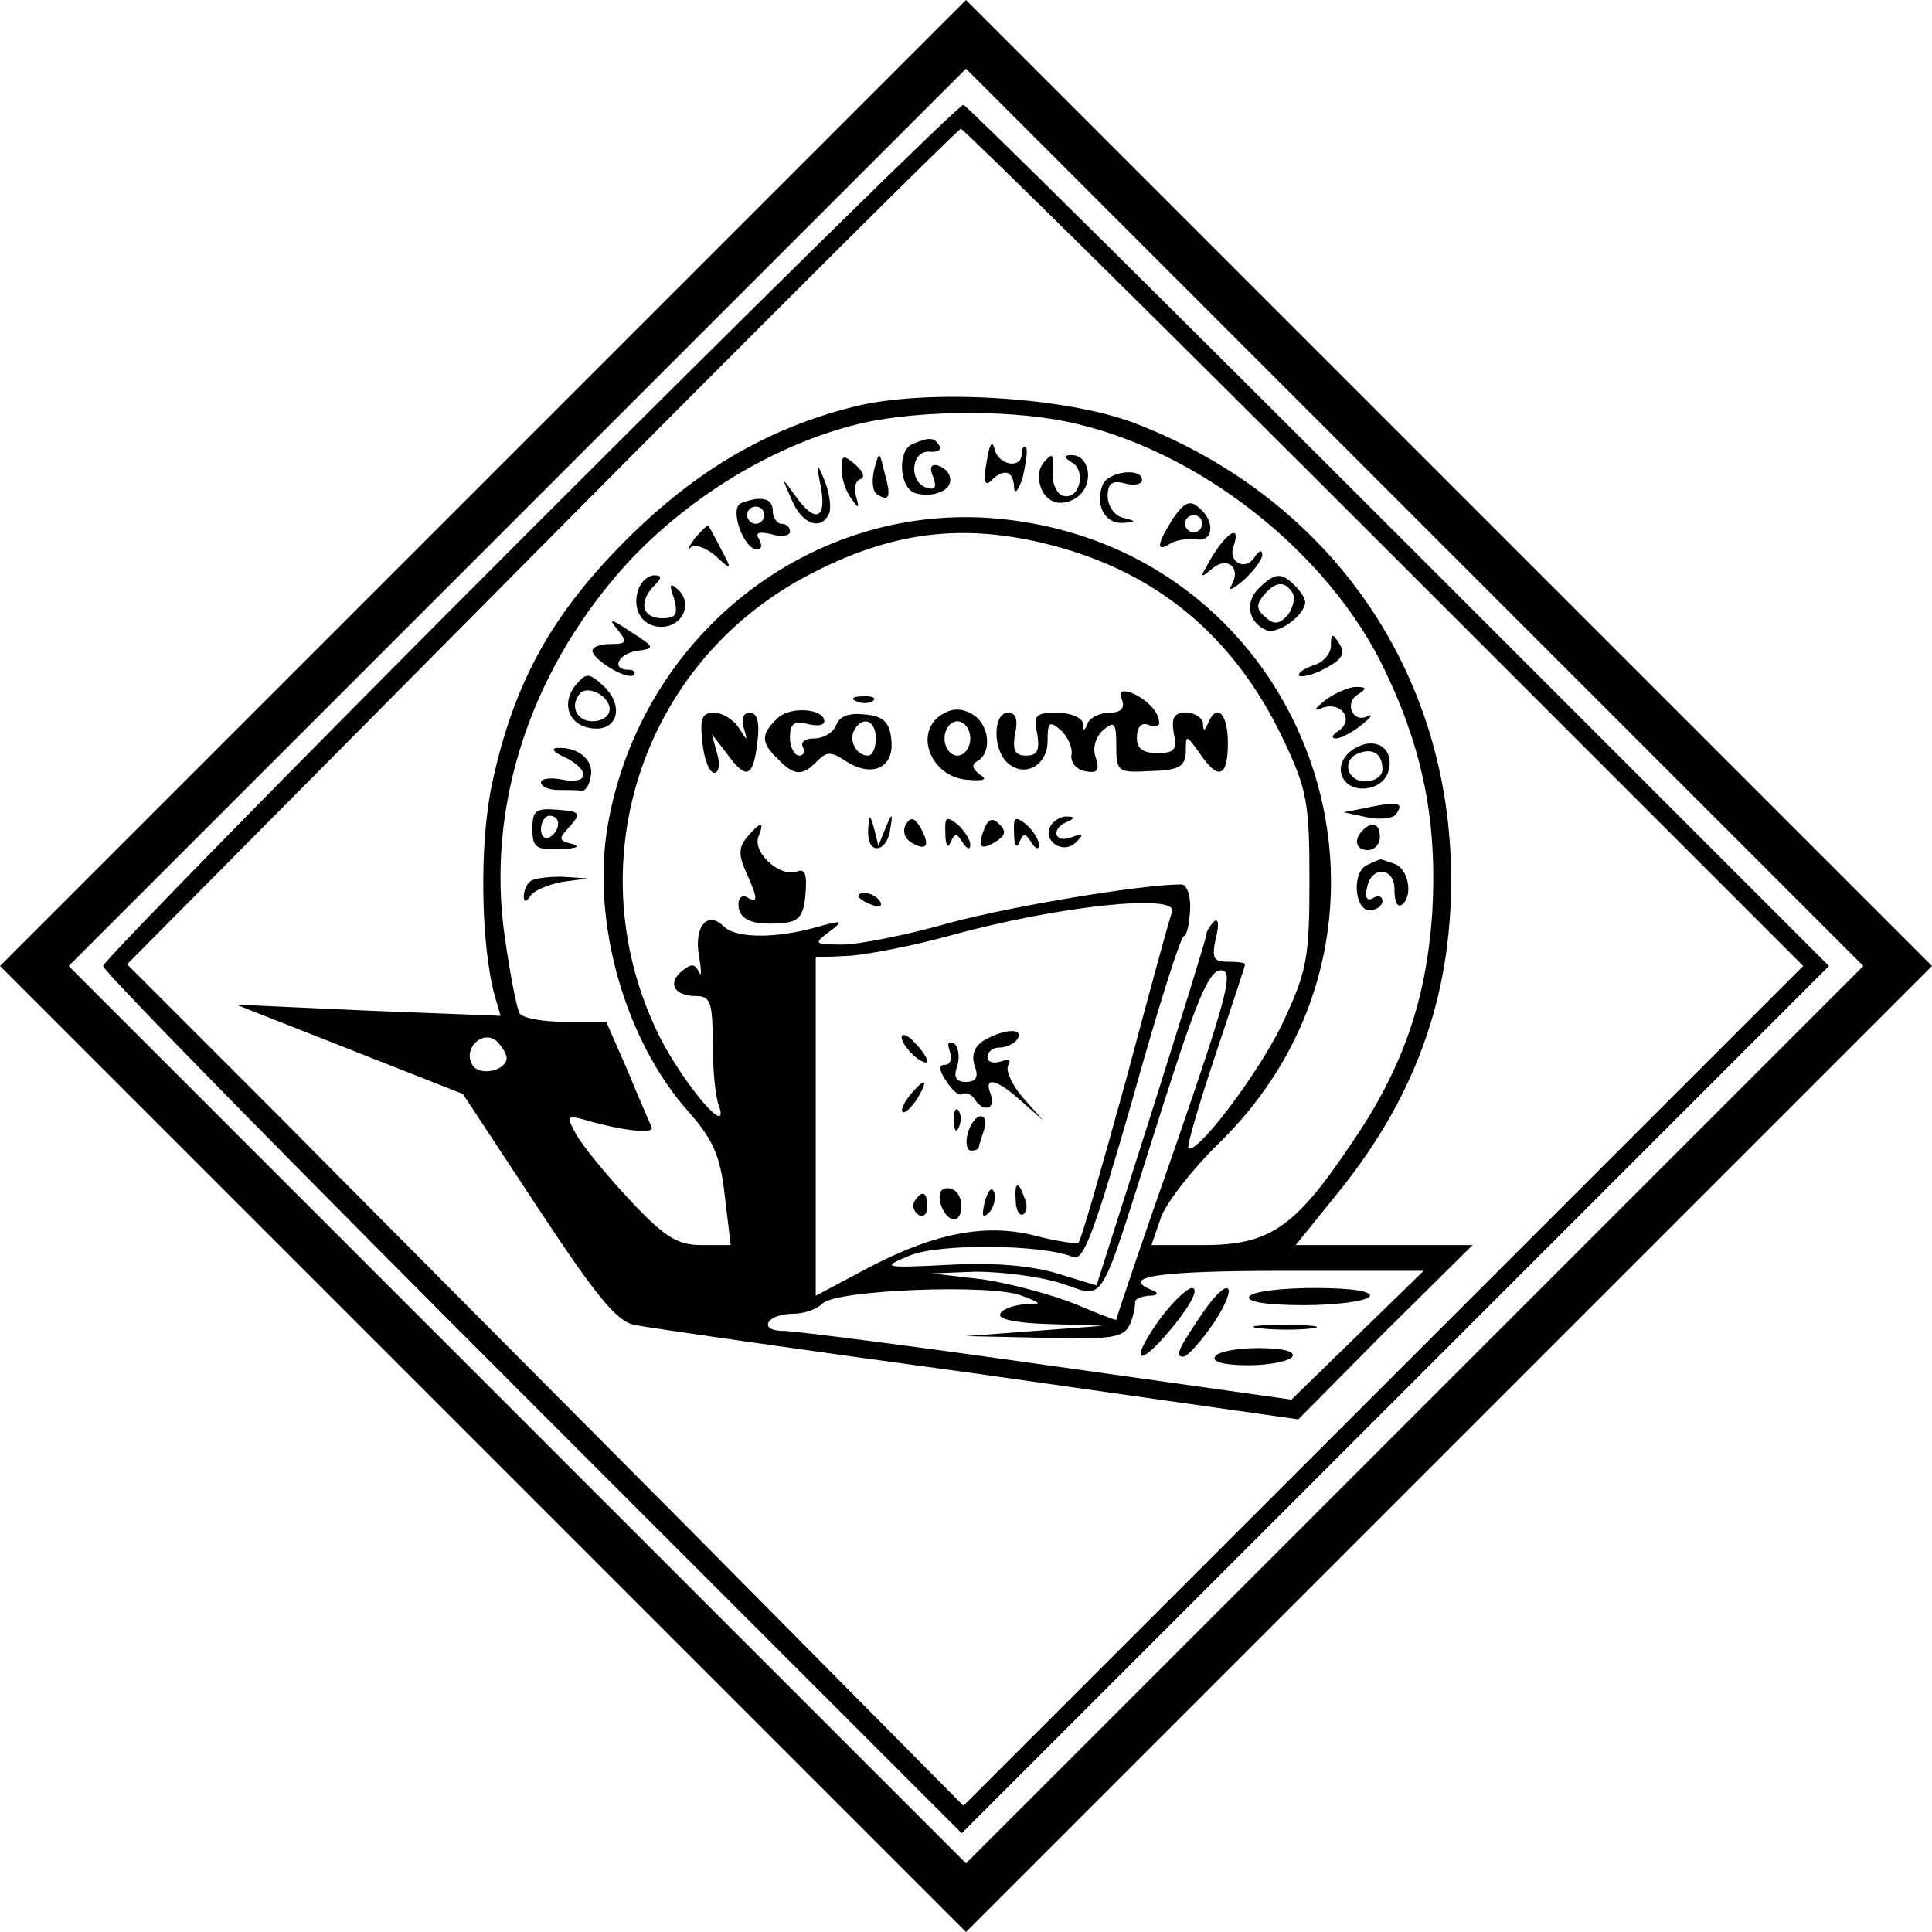 <?xml version="1.0" standalone="no"?>
<!DOCTYPE svg PUBLIC "-//W3C//DTD SVG 20010904//EN"
 "http://www.w3.org/TR/2001/REC-SVG-20010904/DTD/svg10.dtd">
<svg version="1.0" xmlns="http://www.w3.org/2000/svg"
 width="225pt" height="225pt" viewBox="0 0 225 225"
 preserveAspectRatio="xMidYMid meet">

<g transform="translate(0,225) scale(0.1,-0.1)"
fill="#000000" stroke="none">
<path d="M562 1687 l-562 -562 563 -563 562 -562 563 563 562 562 -563 563
-562 562 -563 -563z m1086 -1084 l-523 -523 -522 522 -523 523 522 522 523
523 522 -522 523 -523 -522 -522z"/>
<path d="M617 1632 c-273 -273 -497 -502 -497 -507 0 -6 225 -235 500 -510
l500 -500 505 505 505 505 -500 500 c-275 275 -503 501 -508 503 -4 1 -231
-222 -505 -496z m996 -20 l487 -487 -489 -489 -489 -489 -316 319 c-174 175
-394 396 -487 490 l-171 171 483 487 c265 267 485 486 488 486 3 0 225 -219
494 -488z"/>
<path d="M993 1776 c-99 -25 -183 -74 -264 -155 -87 -87 -131 -167 -156 -284
-15 -70 -13 -187 3 -246 l7 -24 -154 6 -154 7 132 -52 132 -52 87 -132 c68
-103 92 -133 113 -137 14 -3 194 -29 400 -57 l373 -53 101 102 102 101 -103 0
-103 0 46 57 c92 112 135 230 135 368 0 242 -140 444 -368 532 -81 31 -244 41
-329 19z m249 -17 c151 -31 305 -151 371 -290 45 -94 61 -178 55 -282 -7 -103
-35 -183 -95 -270 -65 -97 -95 -117 -171 -117 l-61 0 11 32 c6 17 37 57 68 87
261 256 106 693 -258 727 -217 20 -415 -135 -454 -356 -20 -113 20 -253 95
-336 27 -31 36 -50 41 -96 l7 -58 -34 0 c-28 0 -43 9 -84 53 -27 29 -55 63
-62 76 -11 20 -11 22 6 18 47 -14 85 -18 82 -10 -2 5 -15 34 -28 66 l-25 57
-47 0 c-26 0 -50 4 -54 10 -3 5 -11 45 -17 88 -23 156 32 318 148 442 70 73
162 129 255 154 65 18 179 20 251 5z m-17 -144 c123 -32 212 -106 269 -225 28
-59 31 -74 31 -165 0 -91 -3 -106 -31 -166 -28 -59 -101 -155 -110 -146 -2 2
12 50 31 107 19 57 35 105 35 107 0 2 -9 3 -20 3 -17 0 -19 4 -14 28 4 15 3
23 -2 19 -5 -5 -9 -12 -9 -15 0 -4 -29 -97 -64 -208 l-64 -201 -46 14 c-30 9
-74 13 -126 10 -78 -4 -79 -3 -45 11 34 14 154 13 190 -2 12 -5 25 31 69 184
29 104 56 190 60 190 3 0 6 14 7 30 1 17 -4 30 -10 30 -46 0 -197 -25 -271
-45 -49 -14 -105 -25 -124 -25 -33 0 -34 1 -15 15 17 13 16 14 -16 5 -46 -13
-93 -13 -107 1 -19 19 -35 0 -29 -34 3 -18 3 -26 0 -19 -5 10 -9 10 -20 1 -17
-14 -9 -29 17 -29 16 0 19 -7 19 -54 0 -30 3 -63 7 -73 14 -40 -39 22 -68 78
-99 197 -25 434 170 538 98 52 182 63 286 36z m140 -427 c-3 -7 -27 -96 -54
-197 -28 -101 -52 -186 -55 -188 -2 -2 -23 1 -47 7 -58 16 -118 5 -195 -35
l-64 -34 0 197 0 197 41 2 c23 2 74 12 114 23 126 35 268 50 260 28z m5 -270
c-39 -111 -70 -203 -70 -205 0 -1 -21 7 -47 18 -27 11 -75 24 -108 29 l-60 7
51 2 c28 0 72 -5 98 -13 56 -17 42 -40 118 199 42 132 56 165 70 165 15 0 8
-28 -52 -202z m-780 100 c0 -15 -32 -22 -40 -8 -11 18 11 41 28 28 6 -6 12
-15 12 -20z m991 -323 l-77 -75 -284 40 c-155 22 -294 40 -307 40 -14 0 -21 4
-18 10 3 6 16 10 29 10 12 0 27 5 34 12 16 16 198 23 232 9 24 -9 24 -10 3
-10 -12 -1 -25 -5 -28 -11 -4 -6 18 -11 57 -12 l63 -2 -80 -6 -80 -6 91 -2
c79 -2 93 0 100 16 4 9 6 20 6 25 -1 4 6 7 16 8 10 0 12 3 5 6 -41 16 5 23
151 23 l164 0 -77 -75z"/>
<path d="M1063 1733 c-18 -7 -16 -50 2 -57 8 -3 22 -3 30 1 17 6 15 25 -3 31
-8 2 -10 -3 -5 -14 4 -12 2 -15 -8 -12 -21 7 -18 43 3 42 10 -1 15 2 12 7 -6
10 -12 10 -31 2z"/>
<path d="M1149 1712 c-4 -22 -2 -29 5 -22 15 15 26 12 27 -7 0 -10 5 -5 10 11
4 17 6 32 4 35 -3 2 -5 -1 -5 -7 0 -19 -28 -14 -32 6 -3 10 -6 3 -9 -16z"/>
<path d="M980 1704 c0 -11 5 -26 11 -34 9 -13 10 -13 6 2 -3 9 -1 18 5 20 6 2
3 9 -6 17 -14 12 -16 11 -16 -5z"/>
<path d="M1018 1703 c-3 -13 -2 -26 4 -29 14 -9 16 -2 8 26 -6 25 -6 25 -12 3z"/>
<path d="M1217 1713 c-13 -12 -7 -41 10 -47 9 -4 23 0 31 8 16 16 10 46 -10
46 -10 0 -9 -3 1 -9 17 -11 7 -45 -12 -38 -6 2 -12 14 -11 26 1 23 0 24 -9 14z"/>
<path d="M956 1683 c7 -38 -7 -43 -30 -10 -16 22 -16 22 -4 -5 12 -29 35 -37
44 -15 2 7 0 24 -6 38 -9 22 -10 21 -4 -8z"/>
<path d="M1284 1685 c-9 -23 3 -45 23 -44 17 1 17 2 1 6 -10 2 -18 14 -18 25
0 15 5 19 20 15 11 -3 20 -1 20 4 0 15 -40 10 -46 -6z"/>
<path d="M863 1664 c-14 -6 3 -54 19 -54 5 0 6 5 2 12 -5 8 0 9 14 6 12 -4 22
-2 22 3 0 5 -4 9 -10 9 -5 0 -10 7 -10 15 0 15 -14 18 -37 9z m27 -14 c0 -5
-4 -10 -10 -10 -5 0 -10 5 -10 10 0 6 5 10 10 10 6 0 10 -4 10 -10z"/>
<path d="M1366 1646 c-19 -30 -20 -40 -3 -29 6 4 20 6 30 5 20 -4 23 21 3 37
-10 9 -17 6 -30 -13z m34 -6 c0 -5 -4 -10 -10 -10 -5 0 -10 5 -10 10 0 6 5 10
10 10 6 0 10 -4 10 -10z"/>
<path d="M809 1623 c-7 -10 -9 -15 -4 -10 4 4 17 -1 28 -10 19 -18 20 -17 7 7
-7 14 -14 26 -15 28 -1 1 -8 -6 -16 -15z"/>
<path d="M1423 1618 c-6 -7 -14 -20 -18 -28 -8 -13 -6 -13 7 -2 18 15 34 0 22
-20 -4 -7 2 -4 14 6 12 11 22 24 22 30 0 6 -4 5 -9 -3 -11 -17 -32 -5 -24 14
6 18 -1 19 -14 3z"/>
<path d="M744 1565 c-9 -23 3 -45 26 -45 25 0 37 27 20 43 -10 9 -11 7 -5 -10
5 -19 2 -23 -14 -23 -23 0 -28 19 -9 38 9 9 9 12 0 12 -7 0 -15 -7 -18 -15z"/>
<path d="M1466 1565 c-17 -17 -12 -40 9 -49 14 -5 45 18 45 33 0 4 -5 12 -12
19 -16 16 -23 15 -42 -3z m39 -5 c4 -6 1 -17 -5 -26 -10 -11 -16 -12 -26 -3
-11 9 -11 15 -3 25 14 17 25 18 34 4z"/>
<path d="M719 1517 c12 -15 11 -17 -8 -17 -11 0 -21 -3 -21 -8 0 -10 41 -35
48 -28 3 3 0 6 -6 6 -21 0 -12 19 10 22 21 3 21 4 -7 22 -24 16 -27 16 -16 3z"/>
<path d="M1550 1498 c0 -9 -9 -20 -21 -23 -11 -4 -18 -9 -16 -12 3 -2 17 1 31
9 19 10 23 17 16 28 -8 13 -10 13 -10 -2z"/>
<path d="M672 1454 c-19 -21 -11 -48 16 -52 30 -5 40 24 16 48 -17 16 -21 17
-32 4z m38 -30 c0 -8 -9 -14 -20 -14 -19 0 -27 19 -14 33 10 9 34 -4 34 -19z"/>
<path d="M1544 1435 c-14 -11 -15 -14 -3 -9 22 7 36 -15 18 -27 -8 -5 -9 -9
-3 -9 5 0 19 7 30 16 10 8 14 13 7 10 -17 -9 -28 15 -12 25 11 7 11 9 -2 9 -8
0 -24 -7 -35 -15z"/>
<path d="M1574 1376 c-24 -18 -11 -48 18 -44 14 2 24 11 26 24 4 26 -20 37
-44 20z m36 -22 c0 -8 -9 -14 -20 -14 -22 0 -28 26 -7 33 16 6 27 -1 27 -19z"/>
<path d="M658 1368 c30 -15 28 -32 -3 -26 -14 3 -25 1 -25 -3 0 -5 9 -9 20 -9
11 0 23 0 28 -1 4 0 9 8 10 17 4 18 -14 34 -38 33 -9 0 -6 -5 8 -11z"/>
<path d="M1595 1310 l-30 -6 28 -6 c15 -3 30 -1 33 4 9 13 3 15 -31 8z"/>
<path d="M620 1285 c0 -22 4 -25 33 -24 18 1 24 3 14 6 -17 4 -17 6 -3 21 13
15 12 17 -15 19 -25 2 -29 -1 -29 -22z m30 6 c0 -6 -4 -13 -10 -16 -5 -3 -10
1 -10 9 0 9 5 16 10 16 6 0 10 -4 10 -9z"/>
<path d="M1587 1283 c-11 -11 -8 -23 6 -23 8 0 14 7 14 15 0 16 -9 19 -20 8z"/>
<path d="M1593 1243 c-19 -7 -16 -53 2 -53 8 0 15 5 15 11 0 5 -5 7 -11 3 -7
-4 -10 1 -7 12 5 27 33 24 32 -3 0 -12 3 -20 8 -17 14 9 9 42 -8 48 -9 3 -16
6 -17 5 -1 0 -8 -3 -14 -6z"/>
<path d="M617 1223 c-4 -3 -7 -11 -7 -17 0 -7 3 -7 8 1 4 6 21 13 37 16 l30 4
-31 2 c-17 0 -34 -2 -37 -6z"/>
<path d="M1307 1434 c3 -9 -2 -14 -15 -14 -11 0 -23 -6 -25 -12 -4 -10 -6 -10
-6 0 -1 6 -14 12 -30 12 -25 0 -28 -3 -23 -25 3 -19 0 -25 -13 -25 -13 0 -16
6 -13 25 4 17 1 25 -8 25 -18 0 -18 -44 0 -59 20 -17 46 -2 46 26 0 22 2 24
15 13 8 -7 14 -20 13 -28 -2 -9 5 -18 15 -20 15 -3 18 0 13 16 -4 11 0 24 9
32 13 11 15 8 15 -19 0 -30 2 -31 40 -29 33 1 40 5 41 22 0 21 0 21 16 -1 22
-33 33 -28 33 12 0 34 -13 47 -23 23 -4 -10 -6 -10 -6 0 -1 6 -9 12 -20 12
-14 0 -17 -6 -14 -24 4 -19 1 -23 -19 -23 -17 0 -24 5 -24 18 0 12 5 18 13 15
7 -3 13 -2 13 2 0 13 -15 28 -32 35 -12 4 -15 2 -11 -9z"/>
<path d="M998 1433 c7 -3 16 -2 19 1 4 3 -2 6 -13 5 -11 0 -14 -3 -6 -6z"/>
<path d="M905 1413 c-19 -18 -19 -28 1 -47 19 -20 29 -20 46 -2 11 11 16 11
34 -1 30 -19 56 -7 52 26 -2 20 -9 27 -31 29 -18 2 -29 -2 -33 -12 -3 -9 -15
-16 -26 -16 -10 0 -16 -4 -13 -10 3 -5 1 -10 -4 -10 -6 0 -11 10 -11 21 0 16
5 20 20 16 11 -3 20 -2 20 3 0 15 -41 18 -55 3z m115 -23 c0 -11 -4 -20 -9
-20 -14 0 -23 18 -16 30 10 17 25 11 25 -10z"/>
<path d="M1094 1416 c-29 -22 -9 -70 31 -74 21 -2 26 0 16 6 -9 7 -10 12 -2
16 17 11 13 44 -8 55 -13 7 -24 6 -37 -3z m36 -26 c0 -11 -7 -20 -15 -20 -8 0
-15 9 -15 20 0 11 7 20 15 20 8 0 15 -9 15 -20z"/>
<path d="M818 1385 c2 -19 8 -35 14 -35 5 0 7 10 3 23 l-6 22 17 -22 c23 -32
31 -29 36 12 3 24 0 35 -9 35 -7 0 -10 -7 -7 -17 5 -17 5 -17 -6 0 -6 9 -19
17 -28 17 -15 0 -17 -7 -14 -35z"/>
<path d="M1011 1282 c-1 -29 23 -25 26 4 3 18 2 18 -6 -1 l-8 -20 -5 20 c-5
18 -6 17 -7 -3z"/>
<path d="M1055 1290 c-4 -7 -2 -16 6 -21 18 -11 23 -4 11 17 -7 12 -11 13 -17
4z"/>
<path d="M1101 1279 c0 -13 3 -18 6 -10 5 11 7 11 14 0 5 -8 9 -9 9 -3 0 6 -7
17 -15 24 -13 10 -15 9 -14 -11z"/>
<path d="M1146 1284 c-8 -21 -4 -25 14 -14 11 7 12 12 4 20 -8 8 -13 7 -18 -6z"/>
<path d="M1181 1279 c0 -13 3 -18 6 -10 5 11 7 11 14 0 5 -8 9 -9 9 -3 0 6 -7
17 -15 24 -13 10 -15 9 -14 -11z"/>
<path d="M1224 1289 c-11 -18 14 -35 29 -20 10 10 9 11 -5 6 -20 -8 -25 10 -5
18 9 4 9 6 0 6 -6 1 -15 -4 -19 -10z"/>
<path d="M870 1275 c-10 -12 -10 -21 -1 -41 14 -31 14 -37 1 -29 -5 3 -10 0
-10 -8 0 -18 16 -25 50 -22 20 1 26 8 28 33 2 23 0 31 -10 27 -19 -7 -51 21
-45 40 8 19 3 19 -13 0z"/>
<path d="M1000 1206 c0 -2 7 -7 16 -10 8 -3 12 -2 9 4 -6 10 -25 14 -25 6z"/>
<path d="M1050 1042 c0 -5 7 -15 15 -22 8 -7 15 -9 15 -6 0 4 -7 14 -15 22 -8
9 -15 11 -15 6z"/>
<path d="M1147 1039 c-12 -7 -16 -17 -12 -30 5 -13 2 -19 -10 -19 -12 0 -15 6
-10 19 3 11 1 22 -4 26 -7 3 -8 0 -5 -9 3 -9 1 -16 -5 -16 -8 0 -8 -6 1 -19 7
-11 15 -18 19 -15 4 2 10 0 14 -6 10 -16 25 -12 19 5 -9 22 6 19 35 -7 l26
-23 -24 27 c-12 14 -20 31 -17 37 4 7 1 8 -8 5 -9 -3 -16 -1 -16 5 0 6 6 11
14 11 8 0 18 5 21 10 8 13 -15 12 -38 -1z"/>
<path d="M1060 975 c-7 -9 -11 -17 -9 -20 3 -2 10 5 17 15 14 24 10 26 -8 5z"/>
<path d="M1111 944 c0 -11 3 -14 6 -6 3 7 2 16 -1 19 -3 4 -6 -2 -5 -13z"/>
<path d="M1127 930 c-3 -11 -1 -20 4 -20 5 0 9 2 9 4 0 2 3 11 6 20 3 9 2 16
-4 16 -5 0 -12 -9 -15 -20z"/>
<path d="M1097 864 c-8 -8 3 -34 14 -34 11 0 12 27 0 34 -4 3 -11 3 -14 0z"/>
<path d="M1147 851 c-4 -17 -3 -21 5 -13 5 5 8 16 6 23 -3 8 -7 3 -11 -10z"/>
<path d="M1183 851 c0 -11 5 -18 9 -15 4 3 5 11 1 19 -7 21 -12 19 -10 -4z"/>
<path d="M1065 851 c-3 -5 -1 -12 5 -16 5 -3 10 1 10 9 0 18 -6 21 -15 7z"/>
<path d="M1348 710 c-36 -52 -19 -52 22 0 19 24 26 40 18 40 -7 -1 -25 -19
-40 -40z"/>
<path d="M1402 723 c-30 -44 -34 -53 -24 -53 5 0 21 18 36 40 29 44 18 56 -12
13z"/>
<path d="M1455 740 c-4 -6 20 -10 64 -10 38 0 73 5 76 10 4 6 -20 10 -64 10
-38 0 -73 -4 -76 -10z"/>
<path d="M1468 703 c18 -2 45 -2 60 0 15 2 0 4 -33 4 -33 0 -45 -2 -27 -4z"/>
<path d="M1415 670 c-4 -6 11 -10 39 -10 25 0 48 5 51 10 4 6 -11 10 -39 10
-25 0 -48 -4 -51 -10z"/>
</g>
</svg>

